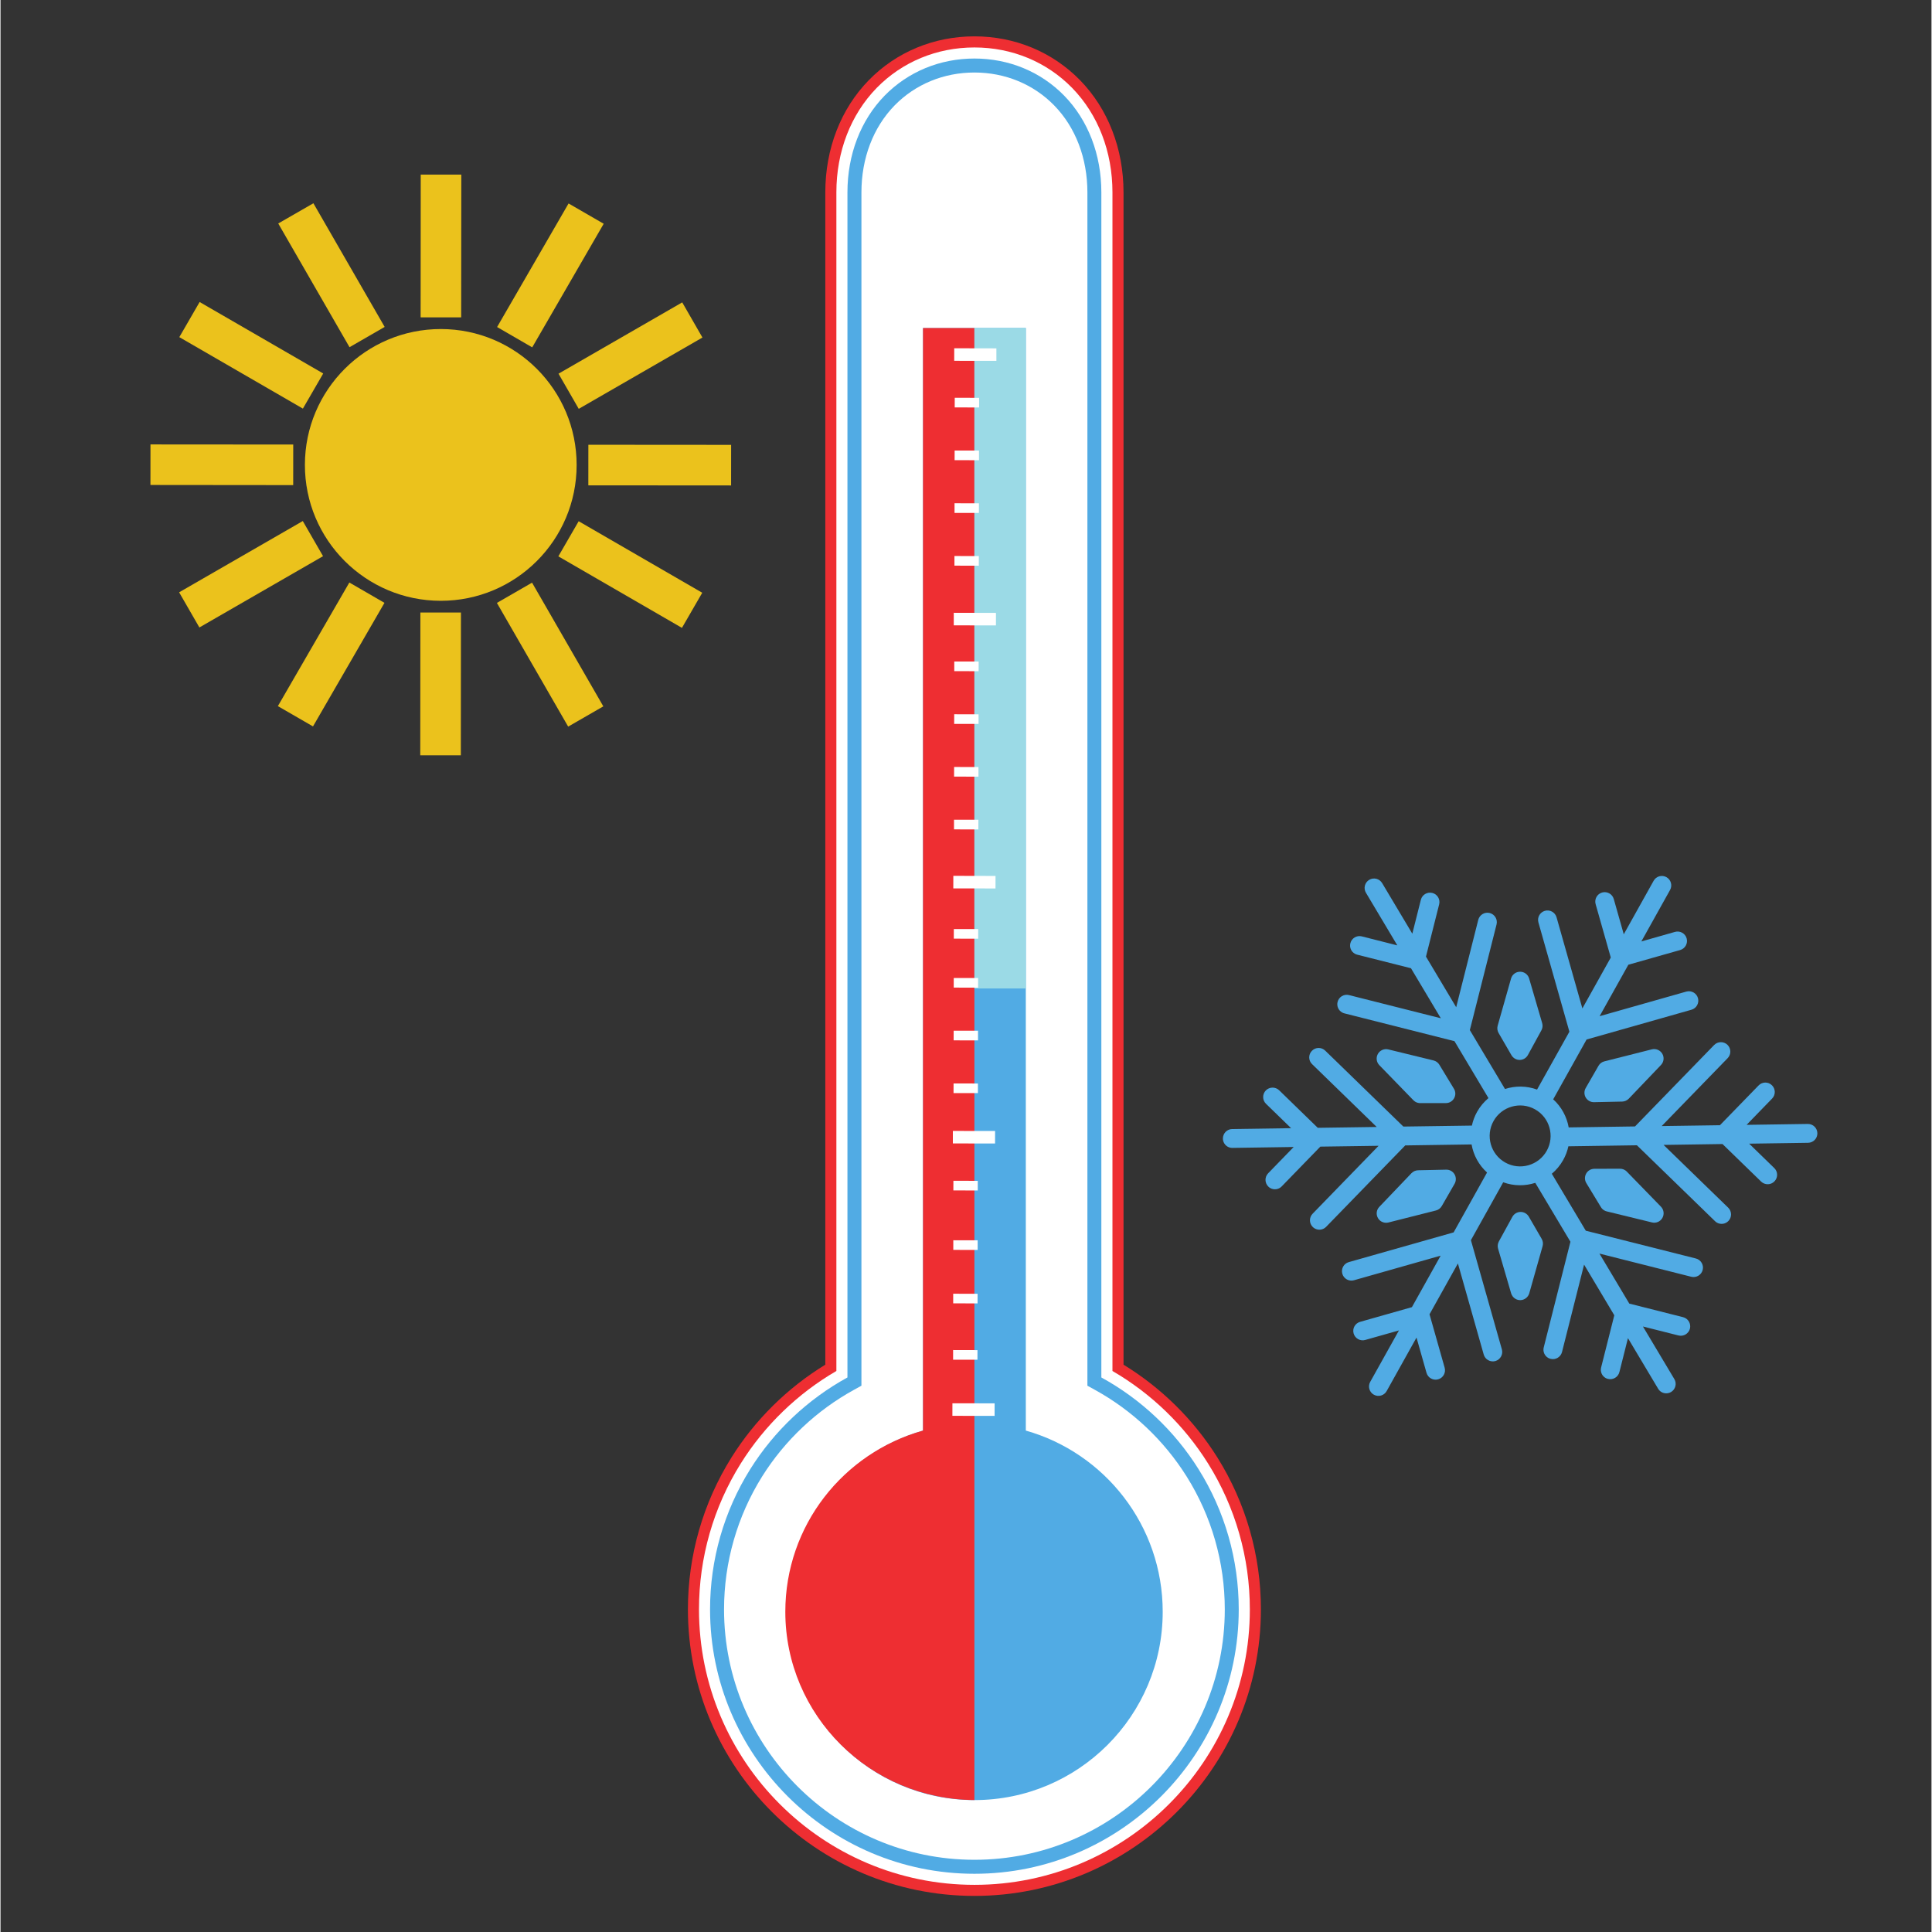 <svg xmlns="http://www.w3.org/2000/svg" xmlns:xlink="http://www.w3.org/1999/xlink" width="300" zoomAndPan="magnify" viewBox="0 0 224.88 225" height="300" preserveAspectRatio="xMidYMid meet" version="1.0"><rect x="0" y="0" width="224.88" height="225" fill="#333333" stroke="none"/><defs><g/><clipPath id="da804baba2"><path d="M 17.441 51 L 35 51 L 35 57 L 17.441 57 Z M 17.441 51 " clip-rule="nonzero"/></clipPath><clipPath id="821bc47e25"><path d="M 80 4.176 L 147 4.176 L 147 220.809 L 80 220.809 Z M 80 4.176 " clip-rule="nonzero"/></clipPath><clipPath id="5cf6532826"><path d="M 142 102 L 211.59 102 L 211.59 163 L 142 163 Z M 142 102 " clip-rule="nonzero"/></clipPath></defs><g fill="#000000" fill-opacity="1"><g transform="translate(110.3, 130.226)"><g><path d="M 5.938 0 L 5.531 -1.031 L 5.484 -1.031 C 5.129 -0.594 4.766 -0.285 4.391 -0.109 C 4.023 0.055 3.547 0.141 2.953 0.141 C 2.211 0.141 1.633 -0.066 1.219 -0.484 C 0.801 -0.91 0.594 -1.508 0.594 -2.281 C 0.594 -3.094 0.875 -3.691 1.438 -4.078 C 2 -4.461 2.852 -4.676 4 -4.719 L 5.328 -4.75 L 5.328 -5.094 C 5.328 -5.863 4.93 -6.25 4.141 -6.25 C 3.523 -6.25 2.805 -6.062 1.984 -5.688 L 1.297 -7.094 C 2.172 -7.562 3.145 -7.797 4.219 -7.797 C 5.238 -7.797 6.02 -7.57 6.562 -7.125 C 7.113 -6.676 7.391 -6 7.391 -5.094 L 7.391 0 Z M 5.328 -3.531 L 4.516 -3.516 C 3.91 -3.492 3.457 -3.379 3.156 -3.172 C 2.863 -2.973 2.719 -2.672 2.719 -2.266 C 2.719 -1.68 3.055 -1.391 3.734 -1.391 C 4.211 -1.391 4.598 -1.523 4.891 -1.797 C 5.18 -2.078 5.328 -2.445 5.328 -2.906 Z M 5.328 -3.531 "/></g></g></g><path fill="#ebc21c" d="M 35.449 54.133 C 35.441 62.875 42.523 69.961 51.262 69.969 C 60 69.977 67.09 62.898 67.094 54.16 C 67.102 45.418 60.023 38.328 51.285 38.32 C 42.547 38.316 35.457 45.395 35.449 54.133 " fill-opacity="1" fill-rule="nonzero"/><path fill="#ebc21c" d="M 53.648 36.961 L 48.926 36.957 L 48.938 20.332 L 53.664 20.336 L 53.648 36.961 " fill-opacity="1" fill-rule="nonzero"/><path fill="#ebc21c" d="M 53.609 87.961 L 48.883 87.957 L 48.898 71.332 L 53.621 71.336 L 53.609 87.961 " fill-opacity="1" fill-rule="nonzero"/><path fill="#ebc21c" d="M 44.738 38.074 L 40.645 40.434 L 32.344 26.027 L 36.438 23.672 L 44.738 38.074 " fill-opacity="1" fill-rule="nonzero"/><path fill="#ebc21c" d="M 70.203 82.262 L 66.109 84.621 L 57.809 70.215 L 61.902 67.855 L 70.203 82.262 " fill-opacity="1" fill-rule="nonzero"/><path fill="#ebc21c" d="M 37.582 43.496 L 35.215 47.586 L 20.824 39.262 L 23.188 35.172 L 37.582 43.496 " fill-opacity="1" fill-rule="nonzero"/><path fill="#ebc21c" d="M 81.723 69.031 L 79.359 73.121 L 64.965 64.793 L 67.332 60.703 L 81.723 69.031 " fill-opacity="1" fill-rule="nonzero"/><g clip-path="url(#da804baba2)"><path fill="#ebc21c" d="M 34.09 51.77 L 34.086 56.496 L 17.461 56.48 L 17.465 51.758 L 34.09 51.77 " fill-opacity="1" fill-rule="nonzero"/></g><path fill="#ebc21c" d="M 85.086 51.809 L 85.082 56.535 L 68.457 56.523 L 68.461 51.797 L 85.086 51.809 " fill-opacity="1" fill-rule="nonzero"/><path fill="#ebc21c" d="M 35.203 60.68 L 37.562 64.773 L 23.16 73.074 L 20.801 68.98 L 35.203 60.68 " fill-opacity="1" fill-rule="nonzero"/><path fill="#ebc21c" d="M 79.391 35.215 L 81.746 39.309 L 67.34 47.613 L 64.984 43.52 L 79.391 35.215 " fill-opacity="1" fill-rule="nonzero"/><path fill="#ebc21c" d="M 40.625 67.84 L 44.715 70.207 L 36.391 84.598 L 32.301 82.234 L 40.625 67.84 " fill-opacity="1" fill-rule="nonzero"/><path fill="#ebc21c" d="M 66.156 23.695 L 70.246 26.059 L 61.922 40.453 L 57.832 38.086 L 66.156 23.695 " fill-opacity="1" fill-rule="nonzero"/><path fill="#ee2e32" d="M 113.422 218.543 C 96.266 218.543 82.309 204.586 82.309 187.43 C 82.309 181.582 83.941 175.879 87.035 170.934 C 89.652 166.758 93.273 163.215 97.516 160.684 L 98.309 160.211 L 98.309 22.406 C 98.309 17.918 99.879 13.836 102.727 10.914 C 105.52 8.062 109.316 6.492 113.422 6.492 C 117.523 6.492 121.32 8.059 124.109 10.914 C 126.961 13.836 128.531 17.918 128.531 22.406 L 128.531 160.211 L 129.324 160.684 C 133.562 163.211 137.188 166.754 139.805 170.93 C 142.895 175.871 144.531 181.574 144.531 187.43 C 144.531 204.586 130.574 218.543 113.422 218.543 " fill-opacity="1" fill-rule="nonzero"/><g clip-path="url(#821bc47e25)"><path fill="#ee2e32" d="M 113.422 220.797 C 95.023 220.797 80.055 205.828 80.055 187.426 C 80.055 181.156 81.809 175.039 85.125 169.738 C 87.867 165.355 91.637 161.633 96.055 158.93 L 96.055 22.406 C 96.055 17.328 97.852 12.688 101.117 9.34 C 104.336 6.047 108.707 4.234 113.422 4.234 C 118.137 4.234 122.5 6.047 125.719 9.336 C 128.988 12.684 130.785 17.328 130.785 22.406 L 130.785 158.93 C 135.199 161.629 138.969 165.352 141.715 169.734 C 145.031 175.035 146.785 181.152 146.785 187.426 C 146.785 205.828 131.816 220.797 113.422 220.797 " fill-opacity="1" fill-rule="nonzero"/></g><path fill="#ffffff" d="M 113.422 219.508 C 95.734 219.508 81.344 205.117 81.344 187.426 C 81.344 181.398 83.027 175.52 86.219 170.422 C 88.992 165.996 92.828 162.289 97.344 159.664 L 97.344 22.406 C 97.344 17.664 99.012 13.344 102.039 10.238 C 105.012 7.199 109.055 5.527 113.422 5.527 C 117.785 5.527 121.828 7.199 124.801 10.238 C 127.828 13.344 129.496 17.664 129.496 22.406 L 129.496 159.664 C 134.012 162.285 137.848 165.992 140.621 170.422 C 143.809 175.512 145.496 181.395 145.496 187.426 C 145.496 205.117 131.105 219.508 113.422 219.508 " fill-opacity="1" fill-rule="nonzero"/><path fill="#51abe4" d="M 144.203 187.43 C 144.203 204.406 130.395 218.219 113.422 218.219 C 96.445 218.219 82.633 204.406 82.633 187.43 C 82.633 181.637 84.254 175.992 87.309 171.105 C 90.109 166.633 94.023 162.949 98.633 160.418 L 98.633 22.406 C 98.633 18.004 100.172 14 102.961 11.141 C 105.688 8.355 109.398 6.816 113.422 6.816 C 117.438 6.816 121.152 8.355 123.875 11.141 C 126.664 14 128.203 18.004 128.203 22.406 L 128.203 160.418 C 132.82 162.949 136.727 166.633 139.527 171.105 C 142.586 175.988 144.203 181.637 144.203 187.43 " fill-opacity="1" fill-rule="nonzero"/><path fill="#ffffff" d="M 113.422 216.59 C 97.344 216.59 84.262 203.508 84.262 187.43 C 84.262 181.949 85.793 176.602 88.688 171.965 C 91.332 167.746 95.043 164.246 99.418 161.844 L 100.262 161.379 L 100.262 22.406 C 100.262 18.43 101.633 14.832 104.125 12.277 C 106.547 9.805 109.844 8.445 113.422 8.445 C 116.996 8.445 120.293 9.805 122.711 12.277 C 125.203 14.832 126.578 18.43 126.578 22.406 L 126.578 161.379 L 127.422 161.844 C 131.793 164.242 135.5 167.742 138.148 171.969 C 141.047 176.598 142.578 181.941 142.578 187.43 C 142.578 203.508 129.5 216.59 113.422 216.59 " fill-opacity="1" fill-rule="nonzero"/><path fill="#51abe4" d="M 119.406 166.605 L 119.406 38.203 L 107.434 38.203 L 107.434 166.605 C 98.234 169.211 91.492 177.672 91.492 187.707 C 91.492 199.816 101.309 209.637 113.418 209.637 C 125.527 209.637 135.348 199.816 135.348 187.707 C 135.348 177.672 128.605 169.211 119.406 166.605 " fill-opacity="1" fill-rule="nonzero"/><path fill="#ee2e32" d="M 113.418 38.203 L 107.434 38.203 L 107.434 166.605 C 98.133 169.211 91.398 177.672 91.398 187.707 C 91.398 199.77 101.242 209.555 113.418 209.633 L 113.418 38.203 " fill-opacity="1" fill-rule="nonzero"/><path fill="#9bdae6" d="M 119.406 115.117 L 113.418 115.117 L 113.418 38.203 L 119.406 38.203 L 119.406 115.117 " fill-opacity="1" fill-rule="nonzero"/><path fill="#ffffff" d="M 115.98 42.027 L 111.066 42.02 L 111.07 40.559 L 115.98 40.57 L 115.98 42.027 " fill-opacity="1" fill-rule="nonzero"/><path fill="#ffffff" d="M 115.926 72.836 L 111.016 72.828 L 111.016 71.367 L 115.93 71.379 L 115.926 72.836 " fill-opacity="1" fill-rule="nonzero"/><path fill="#ffffff" d="M 115.875 103.469 L 110.961 103.461 L 110.965 102 L 115.879 102.012 L 115.875 103.469 " fill-opacity="1" fill-rule="nonzero"/><path fill="#ffffff" d="M 115.824 133.172 L 110.91 133.164 L 110.91 131.707 L 115.828 131.715 L 115.824 133.172 " fill-opacity="1" fill-rule="nonzero"/><path fill="#ffffff" d="M 115.77 164.895 L 110.855 164.887 L 110.859 163.426 L 115.773 163.434 L 115.77 164.895 " fill-opacity="1" fill-rule="nonzero"/><path fill="#ffffff" d="M 113.965 47.453 L 111.125 47.449 L 111.129 46.324 L 113.965 46.332 L 113.965 47.453 " fill-opacity="1" fill-rule="nonzero"/><path fill="#ffffff" d="M 113.953 53.598 L 111.113 53.59 L 111.117 52.469 L 113.953 52.473 L 113.953 53.598 " fill-opacity="1" fill-rule="nonzero"/><path fill="#ffffff" d="M 113.941 59.738 L 111.105 59.734 L 111.105 58.609 L 113.945 58.617 L 113.941 59.738 " fill-opacity="1" fill-rule="nonzero"/><path fill="#ffffff" d="M 113.93 65.883 L 111.094 65.875 L 111.094 64.754 L 113.934 64.758 L 113.93 65.883 " fill-opacity="1" fill-rule="nonzero"/><path fill="#ffffff" d="M 113.91 78.168 L 111.074 78.16 L 111.074 77.039 L 113.914 77.043 L 113.91 78.168 " fill-opacity="1" fill-rule="nonzero"/><path fill="#ffffff" d="M 113.902 84.309 L 111.062 84.305 L 111.066 83.18 L 113.902 83.188 L 113.902 84.309 " fill-opacity="1" fill-rule="nonzero"/><path fill="#ffffff" d="M 113.891 90.449 L 111.051 90.445 L 111.055 89.324 L 113.891 89.328 L 113.891 90.449 " fill-opacity="1" fill-rule="nonzero"/><path fill="#ffffff" d="M 113.879 96.594 L 111.043 96.59 L 111.043 95.465 L 113.883 95.469 L 113.879 96.594 " fill-opacity="1" fill-rule="nonzero"/><path fill="#ffffff" d="M 113.859 109.32 L 111.02 109.316 L 111.023 108.195 L 113.859 108.195 L 113.859 109.32 " fill-opacity="1" fill-rule="nonzero"/><path fill="#ffffff" d="M 113.848 115.02 L 111.012 115.016 L 111.012 113.895 L 113.852 113.898 L 113.848 115.02 " fill-opacity="1" fill-rule="nonzero"/><path fill="#ffffff" d="M 113.84 121.164 L 111 121.16 L 111.004 120.035 L 113.84 120.039 L 113.84 121.164 " fill-opacity="1" fill-rule="nonzero"/><path fill="#ffffff" d="M 113.828 127.305 L 110.988 127.301 L 110.992 126.18 L 113.828 126.184 L 113.828 127.305 " fill-opacity="1" fill-rule="nonzero"/><path fill="#ffffff" d="M 113.809 138.641 L 110.969 138.637 L 110.973 137.512 L 113.809 137.52 L 113.809 138.641 " fill-opacity="1" fill-rule="nonzero"/><path fill="#ffffff" d="M 113.797 145.566 L 110.961 145.562 L 110.961 144.441 L 113.797 144.445 L 113.797 145.566 " fill-opacity="1" fill-rule="nonzero"/><path fill="#ffffff" d="M 113.785 151.793 L 110.949 151.789 L 110.949 150.668 L 113.789 150.672 L 113.785 151.793 " fill-opacity="1" fill-rule="nonzero"/><path fill="#ffffff" d="M 113.773 158.355 L 110.938 158.352 L 110.938 157.227 L 113.777 157.234 L 113.773 158.355 " fill-opacity="1" fill-rule="nonzero"/><g clip-path="url(#5cf6532826)"><path fill="#51abe4" d="M 175.246 135.391 C 173.535 134.434 172.922 132.27 173.875 130.559 C 174.828 128.852 176.996 128.234 178.707 129.191 C 180.414 130.145 181.027 132.309 180.074 134.02 C 179.117 135.73 176.953 136.344 175.246 135.391 Z M 194.934 160.609 L 191.277 154.484 L 195.414 155.527 C 196.004 155.676 196.598 155.32 196.75 154.734 C 196.898 154.145 196.539 153.547 195.953 153.398 L 189.688 151.816 L 186.211 145.992 L 196.902 148.691 C 197.488 148.84 198.086 148.484 198.234 147.895 C 198.383 147.309 198.027 146.711 197.438 146.562 L 184.621 143.328 L 180.664 136.695 C 181.184 136.258 181.641 135.719 181.992 135.09 C 182.277 134.578 182.477 134.039 182.594 133.496 L 190.574 133.379 L 199.676 142.223 C 199.746 142.289 199.824 142.348 199.906 142.395 C 200.332 142.629 200.875 142.562 201.227 142.199 C 201.648 141.766 201.641 141.07 201.207 140.648 L 193.68 133.336 L 200.543 133.234 L 205.039 137.605 C 205.113 137.676 205.191 137.73 205.273 137.777 C 205.695 138.012 206.238 137.945 206.59 137.582 C 207.016 137.148 207.004 136.453 206.57 136.031 L 203.648 133.191 L 210.508 133.09 C 211.113 133.082 211.602 132.582 211.59 131.977 C 211.582 131.371 211.082 130.887 210.477 130.895 L 203.348 131 L 206.32 127.938 C 206.742 127.504 206.73 126.809 206.297 126.387 C 205.863 125.961 205.168 125.973 204.746 126.41 L 200.242 131.043 L 193.461 131.141 L 201.141 123.234 C 201.566 122.797 201.555 122.102 201.121 121.68 C 200.684 121.258 199.992 121.27 199.566 121.703 L 190.355 131.184 L 182.629 131.297 C 182.41 130.059 181.789 128.898 180.824 128.027 L 184.715 121.059 L 196.926 117.594 C 197.508 117.43 197.848 116.824 197.684 116.238 C 197.52 115.656 196.91 115.316 196.328 115.48 L 186.23 118.344 L 189.578 112.352 L 195.609 110.641 C 196.195 110.477 196.531 109.867 196.367 109.285 C 196.203 108.703 195.594 108.363 195.012 108.527 L 191.09 109.641 L 194.434 103.648 C 194.73 103.117 194.543 102.449 194.012 102.152 C 193.48 101.855 192.816 102.047 192.52 102.578 L 189.043 108.805 L 187.879 104.699 C 187.715 104.117 187.105 103.777 186.523 103.941 C 185.941 104.105 185.602 104.715 185.766 105.297 L 187.531 111.516 L 184.223 117.441 L 181.215 106.828 C 181.051 106.246 180.441 105.906 179.859 106.074 C 179.277 106.238 178.938 106.848 179.105 107.43 L 182.711 120.152 L 178.945 126.891 C 177.719 126.441 176.402 126.441 175.211 126.824 L 171.117 119.965 L 174.227 107.664 C 174.375 107.074 174.02 106.477 173.43 106.328 C 172.844 106.18 172.246 106.539 172.098 107.125 L 169.527 117.301 L 166.008 111.406 L 167.543 105.324 C 167.695 104.738 167.336 104.137 166.75 103.992 C 166.16 103.844 165.562 104.199 165.414 104.785 L 164.418 108.738 L 160.902 102.844 C 160.59 102.324 159.918 102.156 159.398 102.465 C 158.875 102.777 158.707 103.449 159.016 103.969 L 162.672 110.098 L 158.535 109.051 C 157.949 108.902 157.352 109.258 157.203 109.848 C 157.078 110.34 157.305 110.836 157.73 111.074 C 157.812 111.121 157.902 111.156 157.996 111.18 L 164.262 112.762 L 167.738 118.586 L 157.047 115.887 C 156.461 115.738 155.863 116.094 155.715 116.684 C 155.59 117.176 155.82 117.676 156.242 117.91 C 156.324 117.957 156.414 117.992 156.508 118.016 L 169.328 121.254 L 173.285 127.883 C 172.766 128.324 172.309 128.859 171.957 129.488 C 171.672 130 171.473 130.539 171.355 131.086 L 163.375 131.199 L 154.273 122.355 C 153.84 121.934 153.145 121.941 152.723 122.379 C 152.297 122.812 152.309 123.512 152.746 123.93 L 160.27 131.246 L 153.406 131.344 L 148.91 126.973 C 148.477 126.551 147.777 126.562 147.355 126.996 C 146.934 127.43 146.945 128.129 147.379 128.547 L 150.301 131.387 L 143.441 131.488 C 142.836 131.496 142.352 131.996 142.359 132.602 C 142.363 133.008 142.594 133.363 142.922 133.547 C 143.086 133.637 143.273 133.688 143.473 133.684 L 150.602 133.578 L 147.629 136.641 C 147.207 137.074 147.219 137.773 147.652 138.191 C 147.723 138.262 147.801 138.32 147.883 138.367 C 148.309 138.602 148.852 138.535 149.203 138.172 L 153.707 133.535 L 160.492 133.438 L 152.809 141.348 C 152.383 141.781 152.395 142.477 152.828 142.898 C 152.898 142.969 152.977 143.023 153.059 143.07 C 153.484 143.309 154.027 143.242 154.383 142.875 L 163.594 133.395 L 171.32 133.281 C 171.535 134.52 172.16 135.68 173.121 136.551 L 169.23 143.523 L 157.023 146.984 C 156.438 147.148 156.102 147.758 156.266 148.34 C 156.43 148.922 157.039 149.262 157.621 149.098 L 167.719 146.234 L 164.371 152.23 L 158.34 153.941 C 157.754 154.105 157.418 154.711 157.582 155.293 C 157.664 155.586 157.859 155.816 158.102 155.953 C 158.348 156.09 158.645 156.137 158.938 156.051 L 162.859 154.941 L 159.516 160.93 C 159.219 161.461 159.406 162.129 159.938 162.426 C 160.465 162.723 161.137 162.531 161.43 162.004 L 164.906 155.773 L 166.07 159.879 C 166.238 160.461 166.844 160.801 167.426 160.637 C 168.012 160.473 168.348 159.863 168.184 159.281 L 166.422 153.062 L 169.727 147.141 L 172.734 157.75 C 172.816 158.039 173.008 158.27 173.254 158.406 C 173.5 158.543 173.797 158.59 174.09 158.508 C 174.672 158.34 175.012 157.734 174.848 157.148 L 171.242 144.43 L 175.004 137.688 C 176.23 138.137 177.547 138.137 178.738 137.754 L 182.832 144.613 L 179.723 156.918 C 179.598 157.41 179.828 157.91 180.25 158.145 C 180.336 158.191 180.426 158.227 180.52 158.25 C 181.105 158.398 181.703 158.043 181.852 157.453 L 184.422 147.277 L 187.941 153.176 L 186.406 159.254 C 186.281 159.746 186.508 160.246 186.934 160.484 C 187.016 160.527 187.105 160.566 187.199 160.586 C 187.789 160.734 188.387 160.379 188.535 159.793 L 189.531 155.84 L 193.047 161.734 C 193.148 161.902 193.289 162.039 193.453 162.129 C 193.785 162.312 194.203 162.32 194.551 162.113 C 195.074 161.801 195.242 161.129 194.934 160.609 " fill-opacity="1" fill-rule="nonzero"/></g><path fill="#51abe4" d="M 174.465 120.301 L 175.965 122.891 C 176.066 123.062 176.211 123.203 176.379 123.297 C 176.543 123.391 176.734 123.441 176.93 123.438 C 177.328 123.434 177.688 123.215 177.879 122.867 L 179.449 119.996 C 179.59 119.742 179.625 119.441 179.543 119.16 L 178.023 113.957 C 177.887 113.484 177.453 113.164 176.965 113.168 C 176.473 113.168 176.047 113.492 175.914 113.965 L 174.359 119.449 C 174.277 119.738 174.316 120.043 174.465 120.301 " fill-opacity="1" fill-rule="nonzero"/><path fill="#51abe4" d="M 164.547 128.137 C 164.625 128.211 164.707 128.277 164.801 128.332 C 164.965 128.418 165.148 128.469 165.336 128.469 L 168.332 128.465 C 168.727 128.465 169.09 128.25 169.285 127.902 C 169.48 127.555 169.473 127.133 169.266 126.797 L 167.566 123.996 C 167.418 123.75 167.172 123.57 166.891 123.5 L 161.625 122.215 C 161.148 122.098 160.652 122.312 160.41 122.734 C 160.168 123.16 160.234 123.695 160.574 124.047 L 164.547 128.137 " fill-opacity="1" fill-rule="nonzero"/><path fill="#51abe4" d="M 160.418 141.859 C 160.523 142.035 160.664 142.172 160.832 142.266 C 161.07 142.398 161.359 142.441 161.637 142.371 L 167.164 140.973 C 167.453 140.902 167.699 140.715 167.848 140.457 L 169.34 137.863 C 169.535 137.52 169.535 137.098 169.332 136.754 C 169.129 136.414 168.758 136.207 168.363 136.219 L 165.09 136.289 C 164.801 136.297 164.523 136.418 164.32 136.629 L 160.574 140.551 C 160.234 140.902 160.172 141.438 160.418 141.859 " fill-opacity="1" fill-rule="nonzero"/><path fill="#51abe4" d="M 179.484 144.277 L 177.984 141.688 C 177.785 141.348 177.414 141.137 177.02 141.141 C 176.621 141.148 176.262 141.363 176.07 141.711 L 174.496 144.582 C 174.359 144.84 174.324 145.137 174.406 145.418 L 175.926 150.621 C 176.012 150.906 176.199 151.137 176.445 151.273 C 176.605 151.363 176.793 151.414 176.984 151.414 C 177.473 151.41 177.902 151.086 178.039 150.613 L 179.59 145.129 C 179.672 144.844 179.633 144.535 179.484 144.277 " fill-opacity="1" fill-rule="nonzero"/><path fill="#51abe4" d="M 189.398 136.445 C 189.191 136.23 188.91 136.109 188.609 136.109 L 185.621 136.117 C 185.223 136.117 184.855 136.332 184.664 136.676 C 184.469 137.023 184.477 137.445 184.684 137.785 L 186.383 140.582 C 186.48 140.746 186.621 140.879 186.785 140.969 C 186.871 141.02 186.961 141.055 187.059 141.078 L 192.328 142.363 C 192.805 142.48 193.297 142.27 193.539 141.844 C 193.781 141.418 193.715 140.883 193.375 140.531 L 189.398 136.445 " fill-opacity="1" fill-rule="nonzero"/><path fill="#51abe4" d="M 193.531 122.719 C 193.281 122.297 192.785 122.086 192.312 122.207 L 186.785 123.605 C 186.496 123.676 186.25 123.863 186.102 124.121 L 184.609 126.715 C 184.414 127.059 184.414 127.484 184.617 127.824 C 184.719 127.992 184.859 128.129 185.027 128.223 C 185.195 128.316 185.387 128.367 185.586 128.359 L 188.859 128.289 C 189.148 128.281 189.426 128.16 189.629 127.949 L 193.375 124.031 C 193.715 123.676 193.777 123.141 193.531 122.719 " fill-opacity="1" fill-rule="nonzero"/></svg>